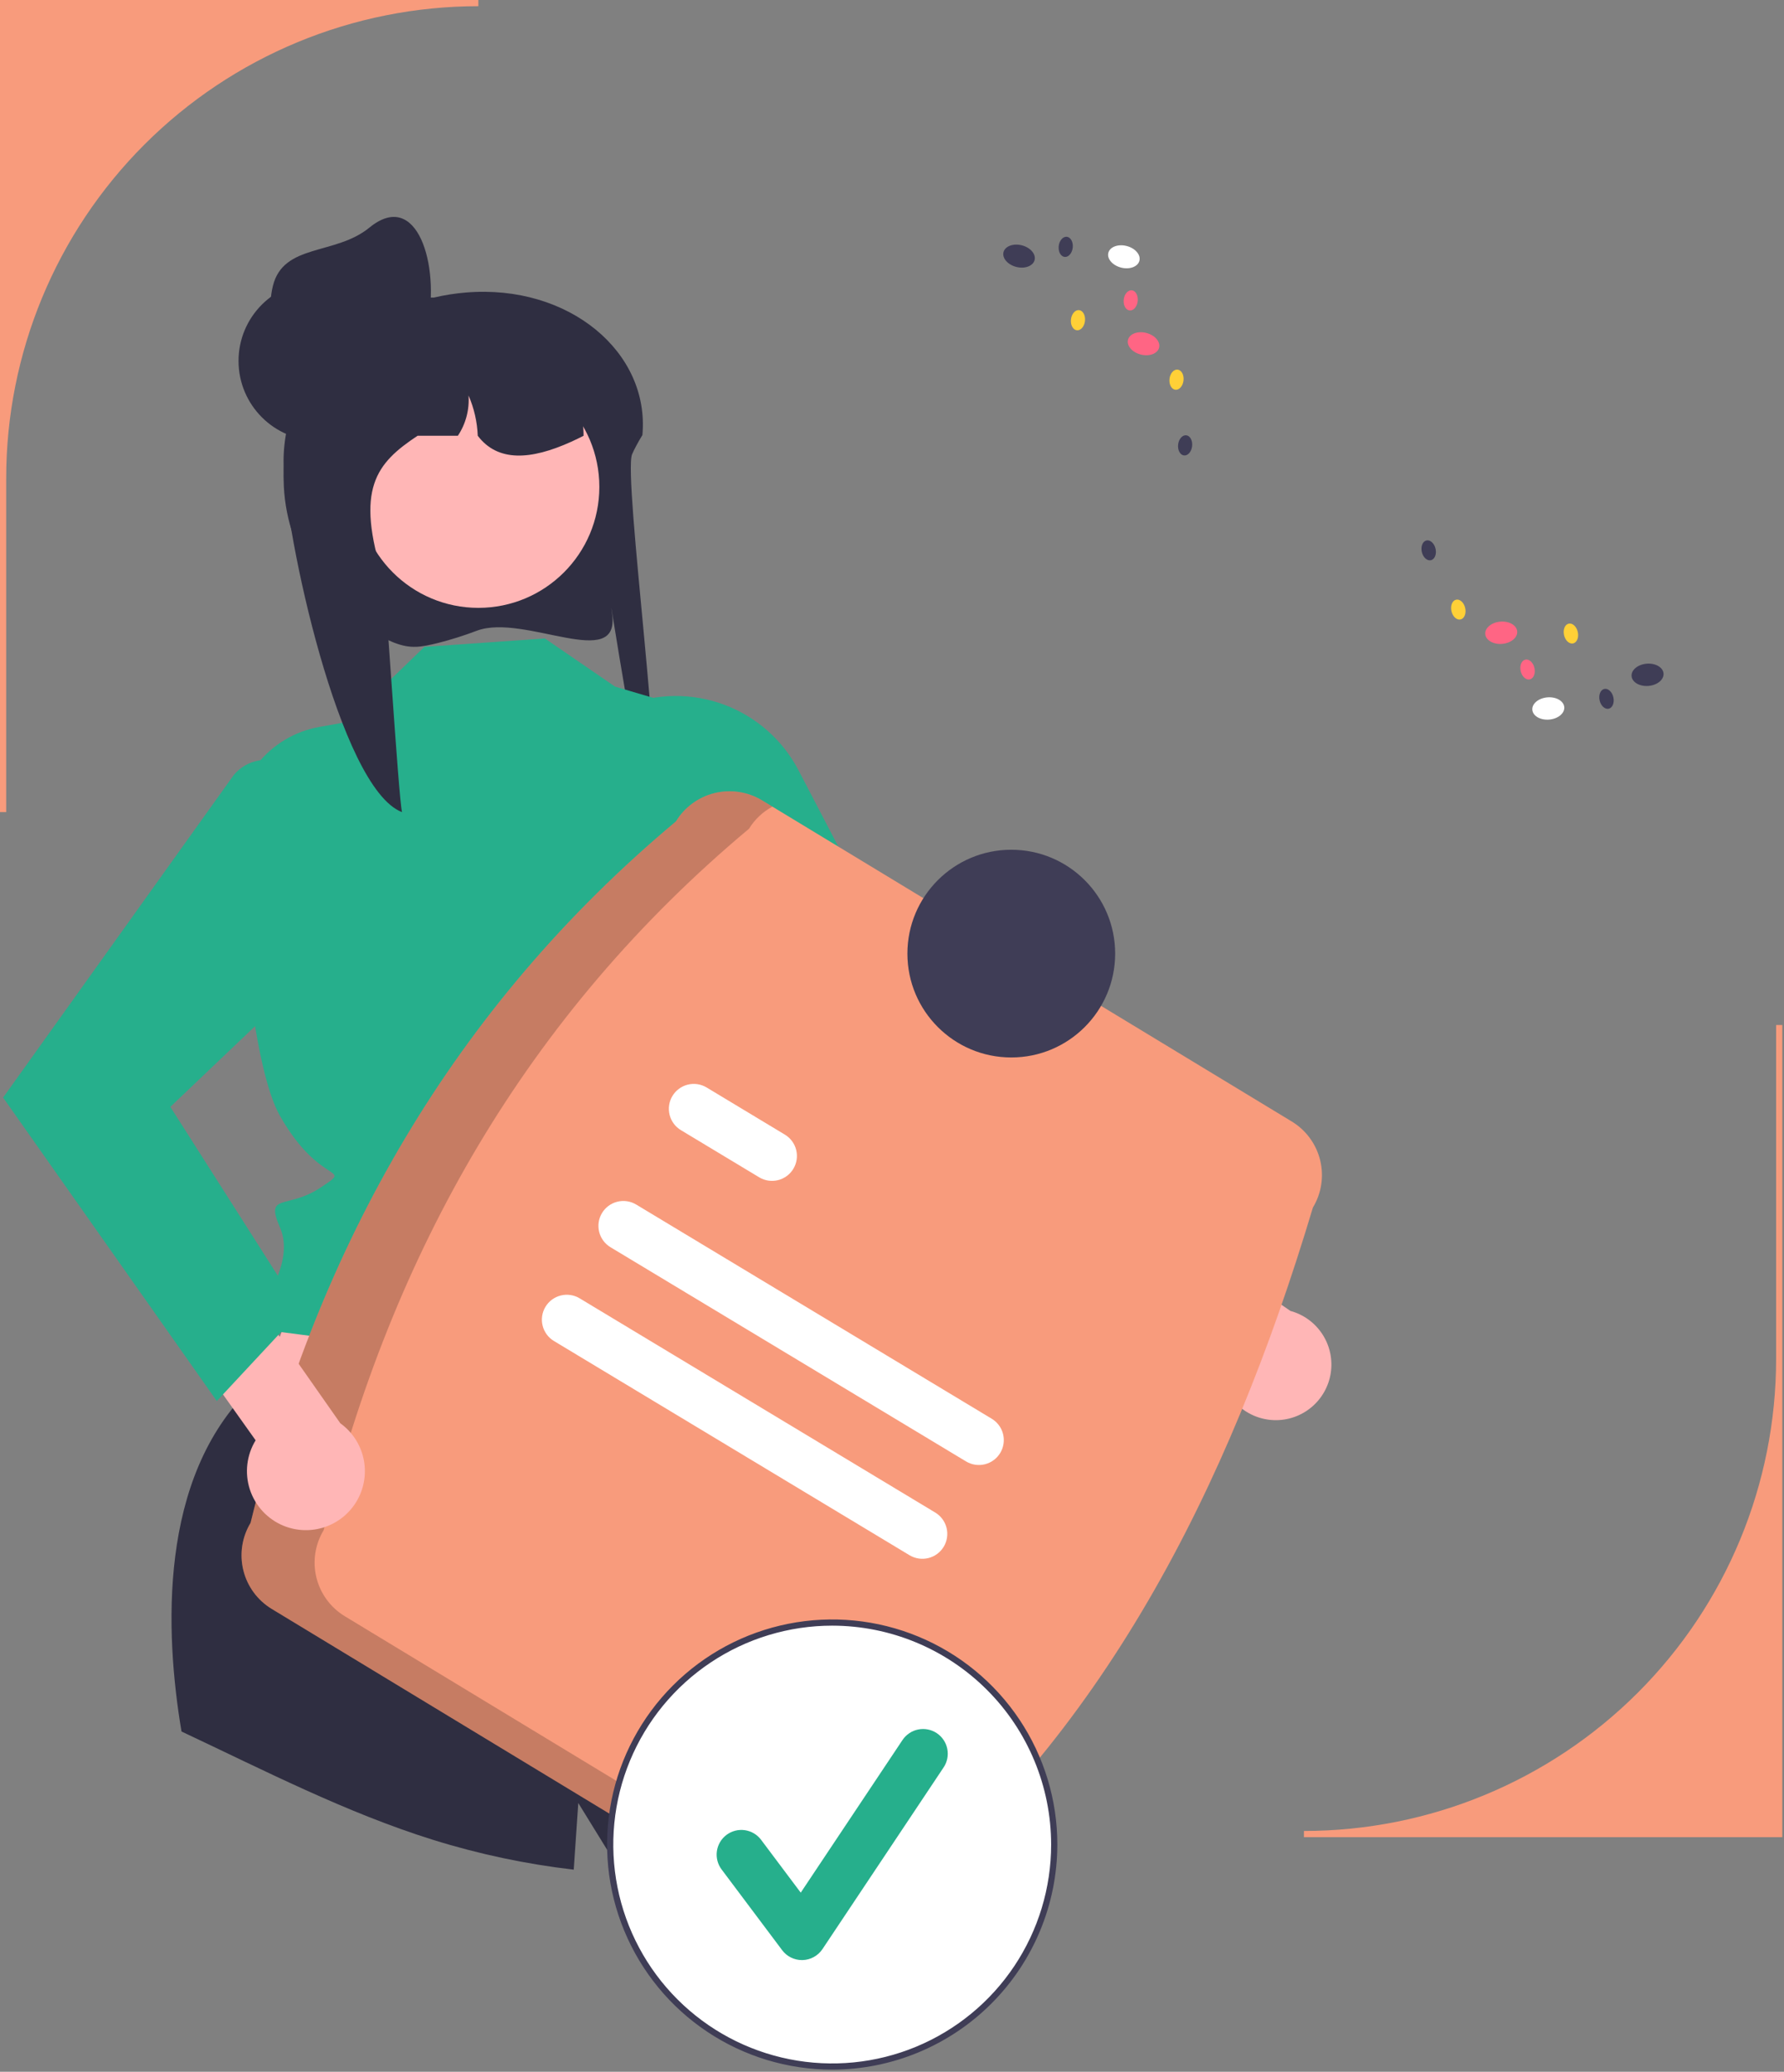 <svg width="576" height="669" viewBox="0 0 576 669" fill="none" xmlns="http://www.w3.org/2000/svg">
<rect x="0" y="0" width="576" height="669" fill="#808080" stroke="none"/>
<g clip-path="url(#clip0_168_738)">
<path d="M575.455 593.248H421V591.248C461.434 591.248 500.211 575.185 528.802 546.595C557.393 518.004 573.455 479.226 573.455 438.793V331H575.455V593.248Z" fill="#F89B7C"/>
<path d="M154.016 203.647C149.91 205.211 145.717 206.537 141.458 207.618C135.833 208.989 132.656 209.625 127.227 207.518C127.036 207.444 126.854 207.371 126.682 207.299C116.391 202.923 107.593 195.65 101.361 186.364C95.128 177.079 91.729 166.182 91.578 155C91.55 154.616 91.55 154.213 91.55 153.819C91.545 151.924 91.636 150.03 91.822 148.144C92.06 145.575 92.471 143.025 93.052 140.511L92.998 140.501C88.602 136.006 86.91 129.848 87.471 123.661C87.855 119.467 89.186 115.414 91.364 111.809C93.542 108.204 96.51 105.14 100.044 102.848C105.582 99.366 111.827 97.162 118.325 96.396C120.069 96.194 121.824 96.093 123.58 96.091H140.078C143.486 95.293 146.948 94.747 150.435 94.458H150.462C183.668 91.704 209.854 113.717 207.411 140.501C207.393 140.531 207.366 140.56 207.348 140.59C206.643 141.74 206.019 142.832 205.467 143.875C204.933 144.849 204.481 145.783 204.092 146.668C201.062 153.514 215.462 259.73 210.297 261.343C207.357 262.257 195.508 183.22 197.633 198.249C200.311 217.105 169.313 197.992 154.016 203.647Z" fill="#2F2E41"/>
<path d="M204.038 395.654L250.067 493.714L73.004 475.781L109.965 381.645L204.038 395.654Z" fill="#FFB6B6"/>
<path d="M296.441 592.26C265.65 602.509 233.203 606.855 200.801 605.07L186.711 582.22C186.711 582.22 186.121 590.73 185.241 603.74C169.816 601.953 154.593 598.725 139.771 594.1C111.661 585.31 85.311 571.69 58.601 559.13C53.191 526.88 51.16 477.15 81.07 448.2L242.061 477.7C242.061 477.7 267.891 497.02 260.981 503.94C254.071 510.85 253.001 509.78 257.541 514.32C262.081 518.86 271.891 524.93 271.991 528.9C272.031 530.45 283.041 558.56 296.441 592.26Z" fill="#2F2E41"/>
<path d="M175.924 206.167L137.03 208.881L111.891 233.173L103.086 234.744C95.172 236.155 88.052 240.421 83.074 246.733C78.096 253.046 75.608 260.965 76.08 268.99C77.891 299.672 81.946 345.517 90.421 360.391C103.562 383.455 114.417 376.218 103.562 383.455C92.708 390.691 85.421 385.005 90.421 396.441C95.421 407.877 83.663 422.545 83.663 422.545L78.982 427.226L83.946 429.261L242.143 449.846C242.143 449.846 228.464 388.344 237.019 373.236C245.573 358.128 266.315 312.459 247.803 294.59L229.703 230.896L198.57 221.713L175.924 206.167Z" fill="#26AF8C"/>
<path d="M411.373 458.588C408.77 458.506 406.216 457.859 403.887 456.692C401.559 455.526 399.512 453.867 397.888 451.831C396.263 449.796 395.101 447.432 394.48 444.902C393.859 442.373 393.795 439.739 394.292 437.183L320.086 386.927L328.94 362.984L416.64 423.318C420.881 424.475 424.55 427.148 426.951 430.829C429.353 434.511 430.321 438.945 429.672 443.293C429.023 447.64 426.801 451.599 423.429 454.418C420.056 457.237 415.766 458.721 411.373 458.588Z" fill="#FFB6B6"/>
<path d="M201.779 227.887L190.996 232.157L248.518 344.5L367.597 425.669L384.762 396.658L294.117 318.363L257.828 248.765C252.72 238.97 244.165 231.415 233.814 227.559C223.462 223.704 212.049 223.82 201.779 227.887Z" fill="#26AF8C"/>
<path d="M154.454 196.286C176.024 196.286 193.51 178.8 193.51 157.231C193.51 135.661 176.024 118.175 154.454 118.175C132.884 118.175 115.398 135.661 115.398 157.231C115.398 178.8 132.884 196.286 154.454 196.286Z" fill="#FFB6B6"/>
<path d="M188.418 140.715C187.767 141.058 187.125 141.375 186.473 141.691C185.795 142.017 185.117 142.343 184.429 142.65C171.359 148.575 160.712 149.235 154.254 140.715C154.077 136.232 153.068 131.821 151.278 127.707C151.594 132.305 150.383 136.877 147.832 140.715H134.825C121.429 149.606 114.554 157.774 123.853 186.963C124.459 188.881 128.611 257.01 129.796 262.247C109.516 254.468 92.022 171.876 91.579 150.113C91.552 149.76 91.552 149.389 91.552 149.027C91.547 147.284 91.638 145.541 91.824 143.808C92.062 141.442 92.473 139.096 93.054 136.789L92.999 136.78C90.936 134.807 89.362 132.38 88.403 129.692C87.443 127.003 87.125 124.128 87.473 121.294C90.875 116.84 95.085 113.066 99.883 110.169C104.246 108.056 108.794 106.348 113.469 105.067C113.586 105.04 113.686 105.013 113.804 104.986C115.233 104.597 116.698 104.244 118.163 103.936C121.183 103.303 124.236 102.841 127.308 102.553C127.534 102.544 127.751 102.525 127.95 102.525C129.179 102.526 130.385 102.857 131.442 103.484C131.451 103.484 131.451 103.493 131.469 103.493C132.484 104.1 133.327 104.958 133.914 105.985C134.502 107.011 134.816 108.172 134.825 109.355H149.315C149.849 109.355 150.383 109.373 150.916 109.4C171.096 110.205 187.315 118.834 188.355 138.67C188.4 139.358 188.418 140.027 188.418 140.715Z" fill="#2F2E41"/>
<path d="M102.746 142.285C116.956 142.285 128.476 130.765 128.476 116.554C128.476 102.344 116.956 90.824 102.746 90.824C88.535 90.824 77.016 102.344 77.016 116.554C77.016 130.765 88.535 142.285 102.746 142.285Z" fill="#2F2E41"/>
<path d="M138.071 104.654C135.148 118.561 120.726 126.878 106.929 123.476C100.304 121.842 94.599 117.643 91.069 111.803C87.539 105.962 86.474 98.959 88.108 92.334C91.51 78.536 108.255 82.514 119.25 73.512C134.805 60.777 142.014 85.9 138.071 104.654Z" fill="#2F2E41"/>
<path d="M80.902 491.756C102.832 402.329 146.282 325.464 218.243 265.242C221.028 260.661 225.517 257.371 230.724 256.095C235.931 254.818 241.432 255.66 246.02 258.434L417.089 362.157C421.67 364.942 424.96 369.431 426.236 374.638C427.512 379.846 426.671 385.347 423.896 389.934C396.43 481.697 355.292 561.322 286.556 616.449C283.771 621.03 279.282 624.32 274.075 625.596C268.867 626.872 263.366 626.031 258.778 623.256L87.71 519.534C83.129 516.749 79.839 512.26 78.562 507.053C77.286 501.845 78.128 496.344 80.902 491.756Z" fill="#F89B7C"/>
<path opacity="0.2" d="M111.308 521.895C106.726 519.11 103.437 514.621 102.16 509.414C100.884 504.206 101.726 498.705 104.5 494.118C126.43 404.69 169.881 327.826 241.841 267.603C243.684 264.604 246.287 262.145 249.386 260.476L246.02 258.434C241.432 255.66 235.931 254.818 230.724 256.095C225.517 257.371 221.028 260.66 218.243 265.242C146.282 325.464 102.832 402.328 80.902 491.756C78.128 496.344 77.286 501.845 78.562 507.052C79.839 512.26 83.128 516.748 87.71 519.533L258.778 623.256C261.823 625.088 265.298 626.083 268.851 626.139C272.404 626.195 275.909 625.311 279.01 623.576L111.308 521.895Z" fill="black"/>
<path d="M311.928 471.931L197.099 402.743C195.274 401.64 193.962 399.859 193.45 397.79C192.938 395.72 193.269 393.533 194.369 391.707C195.469 389.881 197.249 388.567 199.317 388.052C201.386 387.538 203.574 387.865 205.401 388.963L320.23 458.152C322.05 459.256 323.358 461.037 323.867 463.104C324.376 465.172 324.045 467.356 322.946 469.18C321.848 471.003 320.071 472.317 318.005 472.832C315.94 473.348 313.754 473.024 311.928 471.931Z" fill="white"/>
<path d="M245.13 380.18L219.867 364.958C218.037 363.863 216.716 362.086 216.196 360.017C215.676 357.948 215.999 355.757 217.094 353.926C218.189 352.095 219.967 350.775 222.036 350.254C224.105 349.734 226.296 350.057 228.127 351.153L228.17 351.179L253.432 366.401C255.253 367.505 256.561 369.286 257.07 371.353C257.58 373.421 257.249 375.606 256.15 377.429C255.051 379.253 253.274 380.567 251.208 381.082C249.143 381.598 246.957 381.273 245.13 380.18Z" fill="white"/>
<path d="M293.68 502.22L178.851 433.031C177.025 431.931 175.71 430.151 175.195 428.082C174.68 426.013 175.008 423.825 176.106 421.997C177.204 420.17 178.983 418.853 181.051 418.337C183.12 417.82 185.309 418.145 187.137 419.242L187.154 419.252L301.983 488.44C303.803 489.545 305.11 491.326 305.619 493.393C306.129 495.46 305.798 497.645 304.699 499.468C303.6 501.292 301.823 502.605 299.758 503.121C297.693 503.637 295.507 503.313 293.68 502.22Z" fill="white"/>
<path d="M326.512 341.474C345.035 341.474 360.051 326.458 360.051 307.935C360.051 289.412 345.035 274.396 326.512 274.396C307.989 274.396 292.973 289.412 292.973 307.935C292.973 326.458 307.989 341.474 326.512 341.474Z" fill="#3F3D56"/>
<path d="M268.697 667.318C308.287 667.318 340.382 635.224 340.382 595.633C340.382 556.043 308.287 523.948 268.697 523.948C229.106 523.948 197.012 556.043 197.012 595.633C197.012 635.224 229.106 667.318 268.697 667.318Z" fill="white"/>
<path d="M268.697 668.318C254.321 668.318 240.268 664.055 228.315 656.069C216.362 648.082 207.046 636.73 201.545 623.449C196.043 610.167 194.604 595.553 197.408 581.453C200.213 567.354 207.135 554.403 217.301 544.237C227.466 534.072 240.417 527.15 254.516 524.345C268.616 521.54 283.23 522.98 296.512 528.481C309.793 533.982 321.145 543.298 329.132 555.251C337.119 567.204 341.382 581.257 341.382 595.633C341.36 614.903 333.695 633.379 320.069 647.005C306.443 660.632 287.967 668.297 268.697 668.318ZM268.697 524.948C254.717 524.948 241.05 529.094 229.426 536.861C217.802 544.628 208.742 555.667 203.392 568.583C198.042 581.499 196.643 595.712 199.37 609.423C202.097 623.135 208.83 635.73 218.715 645.615C228.601 655.501 241.196 662.233 254.907 664.96C268.619 667.688 282.831 666.288 295.747 660.938C308.663 655.588 319.703 646.528 327.47 634.903C335.236 623.279 339.382 609.613 339.382 595.633C339.361 576.893 331.907 558.926 318.655 545.675C305.404 532.423 287.437 524.969 268.697 524.948Z" fill="#3F3D56"/>
<path d="M258.917 632.942C257.679 632.942 256.458 632.654 255.351 632.1C254.244 631.546 253.281 630.742 252.538 629.752L232.982 603.676C232.352 602.838 231.894 601.885 231.634 600.87C231.373 599.855 231.315 598.799 231.462 597.762C231.61 596.724 231.961 595.726 232.495 594.825C233.028 593.923 233.734 593.135 234.573 592.507C235.411 591.878 236.365 591.421 237.38 591.161C238.395 590.901 239.451 590.844 240.488 590.993C241.525 591.142 242.523 591.493 243.424 592.028C244.325 592.562 245.112 593.269 245.74 594.107L258.535 611.166L291.396 561.874C291.977 561.003 292.724 560.254 293.594 559.672C294.464 559.089 295.44 558.683 296.467 558.478C297.494 558.273 298.551 558.272 299.579 558.475C300.606 558.678 301.583 559.082 302.454 559.663C303.326 560.243 304.074 560.99 304.657 561.86C305.239 562.73 305.645 563.707 305.85 564.734C306.056 565.76 306.057 566.818 305.854 567.845C305.65 568.872 305.247 569.849 304.666 570.721L265.552 629.391C264.845 630.452 263.893 631.328 262.777 631.945C261.661 632.563 260.414 632.904 259.139 632.939C259.065 632.941 258.991 632.942 258.917 632.942Z" fill="#26AF8C"/>
<path d="M500.205 232.366C503.054 232.122 505.225 230.318 505.056 228.337C504.887 226.355 502.44 224.946 499.591 225.19C496.743 225.433 494.571 227.237 494.74 229.219C494.91 231.201 497.356 232.61 500.205 232.366Z" fill="white"/>
<path d="M532.256 221.494C535.104 221.25 537.276 219.446 537.107 217.465C536.937 215.483 534.491 214.074 531.642 214.318C528.794 214.561 526.622 216.365 526.791 218.347C526.961 220.328 529.407 221.737 532.256 221.494Z" fill="#3F3D56"/>
<path d="M485.014 207.914C487.862 207.67 490.034 205.866 489.865 203.885C489.695 201.903 487.249 200.494 484.4 200.738C481.551 200.981 479.38 202.785 479.549 204.767C479.718 206.748 482.165 208.157 485.014 207.914Z" fill="#FF6584"/>
<path d="M471.568 200.034C472.794 199.757 473.465 198.104 473.067 196.341C472.669 194.579 471.352 193.375 470.126 193.652C468.9 193.929 468.229 195.582 468.627 197.345C469.026 199.107 470.342 200.311 471.568 200.034Z" fill="#FFD037"/>
<path d="M461.998 180.906C463.224 180.629 463.895 178.976 463.497 177.213C463.099 175.451 461.782 174.247 460.556 174.524C459.33 174.801 458.659 176.454 459.057 178.217C459.455 179.979 460.772 181.183 461.998 180.906Z" fill="#3F3D56"/>
<path d="M507.92 207.769C509.146 207.492 509.817 205.839 509.419 204.077C509.021 202.314 507.704 201.11 506.478 201.387C505.252 201.664 504.581 203.317 504.979 205.08C505.377 206.842 506.694 208.046 507.92 207.769Z" fill="#FFD037"/>
<path d="M493.924 219.39C495.15 219.113 495.821 217.46 495.423 215.698C495.024 213.935 493.708 212.731 492.482 213.008C491.256 213.285 490.585 214.938 490.983 216.701C491.381 218.463 492.698 219.668 493.924 219.39Z" fill="#FF6584"/>
<path d="M519.408 228.855C520.634 228.578 521.305 226.925 520.907 225.163C520.509 223.4 519.192 222.196 517.966 222.473C516.74 222.75 516.069 224.403 516.467 226.166C516.865 227.928 518.182 229.132 519.408 228.855Z" fill="#3F3D56"/>
<path d="M367.882 84.193C368.37 82.265 366.52 80.133 363.748 79.431C360.977 78.728 358.334 79.722 357.846 81.65C357.357 83.578 359.208 85.71 361.979 86.412C364.75 87.115 367.393 86.121 367.882 84.193Z" fill="white"/>
<path d="M334.038 83.974C334.526 82.046 332.676 79.914 329.904 79.212C327.133 78.51 324.49 79.503 324.002 81.431C323.513 83.359 325.364 85.491 328.135 86.194C330.907 86.896 333.549 85.902 334.038 83.974Z" fill="#3F3D56"/>
<path d="M374.233 112.271C374.722 110.343 372.871 108.211 370.1 107.509C367.328 106.807 364.686 107.8 364.197 109.728C363.709 111.656 365.559 113.788 368.33 114.49C371.102 115.193 373.745 114.199 374.233 112.271Z" fill="#FF6584"/>
<path d="M382.121 122.86C382.322 121.064 381.472 119.495 380.223 119.355C378.974 119.216 377.798 120.558 377.598 122.354C377.397 124.15 378.247 125.719 379.496 125.858C380.745 125.998 381.921 124.655 382.121 122.86Z" fill="#FFD037"/>
<path d="M384.903 144.067C385.103 142.271 384.253 140.702 383.004 140.562C381.755 140.423 380.58 141.765 380.379 143.561C380.178 145.357 381.028 146.926 382.277 147.065C383.527 147.205 384.702 145.862 384.903 144.067Z" fill="#3F3D56"/>
<path d="M350.305 103.651C350.506 101.855 349.656 100.286 348.406 100.146C347.157 100.007 345.982 101.349 345.781 103.145C345.581 104.941 346.431 106.51 347.68 106.649C348.929 106.789 350.104 105.446 350.305 103.651Z" fill="#FFD037"/>
<path d="M367.336 97.252C367.537 95.457 366.687 93.888 365.438 93.748C364.188 93.609 363.013 94.951 362.813 96.747C362.612 98.542 363.462 100.111 364.711 100.251C365.96 100.39 367.136 99.048 367.336 97.252Z" fill="#FF6584"/>
<path d="M346.352 79.966C346.552 78.17 345.702 76.602 344.453 76.462C343.204 76.322 342.029 77.665 341.828 79.46C341.627 81.256 342.478 82.825 343.727 82.965C344.976 83.104 346.151 81.762 346.352 79.966Z" fill="#3F3D56"/>
<path d="M2 262.247H0V0H154.455V2C114.022 2 75.244 18.062 46.653 46.653C18.062 75.244 2 114.021 2 154.455V262.247Z" fill="#F89B7C"/>
<path d="M91.57 492.703C89.014 491.656 86.716 490.066 84.835 488.043C82.954 486.02 81.535 483.613 80.675 480.988C79.816 478.363 79.537 475.582 79.859 472.838C80.18 470.095 81.093 467.454 82.535 465.098L27.43 387.637L45.108 367.127L109.885 459.607C113.67 462.329 116.325 466.346 117.346 470.895C118.368 475.444 117.685 480.21 115.428 484.29C113.17 488.369 109.495 491.479 105.098 493.03C100.701 494.581 95.888 494.464 91.57 492.703Z" fill="#FFB6B6"/>
<path d="M92.836 247.232C90.048 245.592 86.767 244.999 83.582 245.56C80.396 246.12 77.515 247.798 75.455 250.292L1 354.421L70 452.421L97 423.421L55 357.421L110.818 304.275C115.405 294.227 116.106 282.835 112.785 272.3C109.464 261.764 102.357 252.834 92.836 247.232Z" fill="#26AF8C"/>
</g>
<defs>
<clipPath id="clip0_168_738">
<rect width="575.455" height="668.319" fill="white"/>
</clipPath>
</defs>
</svg>
